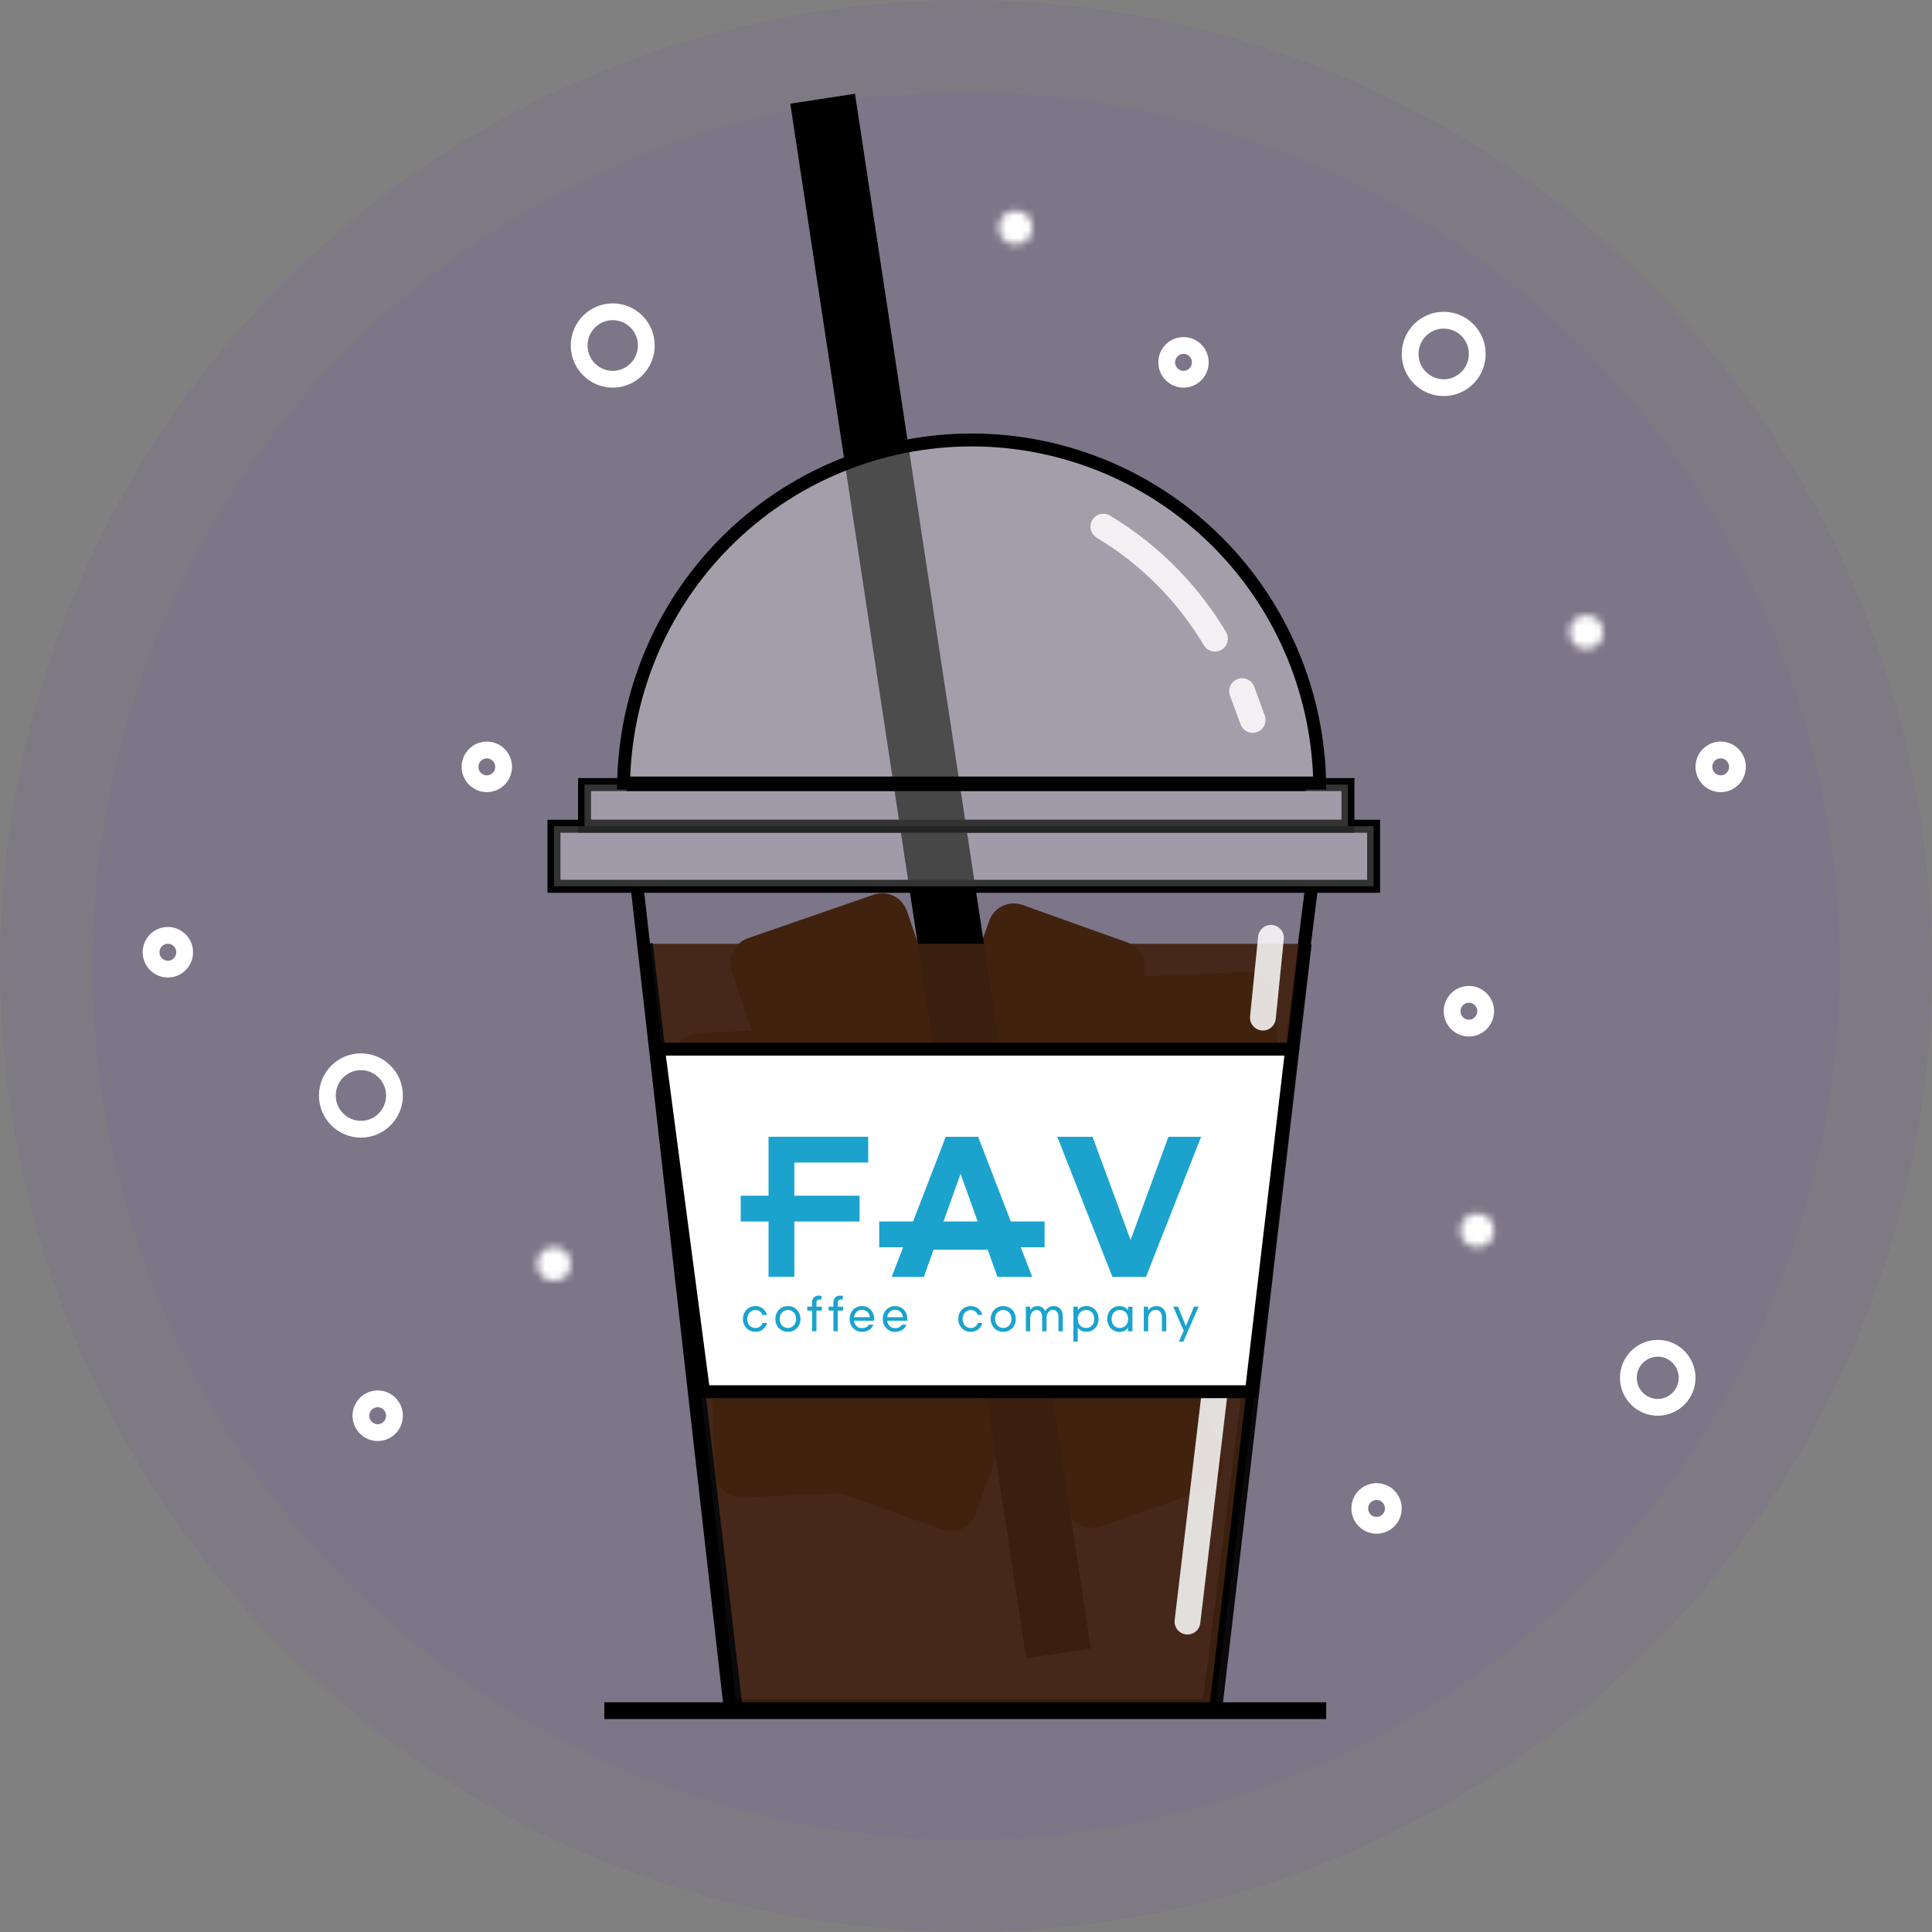 <svg width="264" height="264" viewBox="0 0 264 264" fill="none" xmlns="http://www.w3.org/2000/svg">
<rect x="0" y="0" width="264" height="264" fill="#808080" stroke="none"/>
<circle cx="132" cy="132" r="132" fill="#6F22D2" fill-opacity="0.06"/>
<circle cx="132" cy="132" r="119.374" fill="#6F22D2" fill-opacity="0.06"/>
<path d="M125.924 141.264L108.72 147.215C106.861 147.861 104.835 146.871 104.192 145.004L99.981 132.756C99.338 130.89 100.325 128.855 102.184 128.21L119.388 122.258C121.246 121.612 123.272 122.603 123.915 124.469L128.126 136.718C128.769 138.584 127.782 140.618 125.924 141.264Z" fill="#40220F"/>
<path d="M164.731 203.58L150.319 208.568C148.461 209.213 146.435 208.223 145.792 206.357L141.581 194.108C140.938 192.242 141.924 190.208 143.783 189.562L158.195 184.574C160.053 183.929 162.079 184.919 162.722 186.785L166.933 199.034C167.576 200.909 166.589 202.943 164.731 203.58Z" fill="#40220F"/>
<path d="M147.356 147.728L132.998 142.59C131.148 141.927 130.179 139.884 130.839 138.027L135.173 125.822C135.834 123.965 137.869 122.992 139.719 123.655L154.077 128.794C155.927 129.457 156.896 131.5 156.235 133.357L151.901 145.562C151.241 147.428 149.206 148.392 147.356 147.728Z" fill="#40220F"/>
<path d="M128.817 209.036L114.458 203.898C112.608 203.235 111.639 201.192 112.3 199.335L116.634 187.13C117.295 185.273 119.329 184.3 121.179 184.963L135.538 190.102C137.388 190.765 138.357 192.808 137.696 194.665L133.362 206.87C132.701 208.727 130.666 209.7 128.817 209.036Z" fill="#40220F"/>
<path d="M171.593 157.228L151.544 158.086C149.579 158.166 147.914 156.636 147.835 154.664L147.104 137.382C147.025 135.41 148.549 133.739 150.513 133.659L170.562 132.801C172.527 132.722 174.191 134.252 174.271 136.224L175.002 153.505C175.081 155.477 173.557 157.14 171.593 157.228Z" fill="#40220F"/>
<path d="M121.505 203.774L101.456 204.632C99.492 204.712 97.827 203.182 97.748 201.209L97.016 183.928C96.937 181.956 98.461 180.285 100.426 180.205L120.475 179.347C122.439 179.268 124.104 180.798 124.183 182.77L124.914 200.051C124.994 202.023 123.47 203.686 121.505 203.774Z" fill="#40220F"/>
<path d="M116.563 164.719L96.514 165.577C94.55 165.657 92.885 164.127 92.806 162.155L92.075 144.874C91.995 142.901 93.519 141.23 95.484 141.15L115.533 140.293C117.497 140.213 119.162 141.743 119.241 143.715L119.972 160.996C120.052 162.968 118.528 164.631 116.563 164.719Z" fill="#40220F"/>
<path d="M135.855 162.57L118.484 156.362C116.634 155.698 115.665 153.655 116.326 151.798L121.611 136.887C122.272 135.03 124.306 134.057 126.156 134.721L143.528 140.929C145.377 141.592 146.346 143.635 145.686 145.493L140.4 160.403C139.74 162.261 137.705 163.233 135.855 162.57Z" fill="#40220F"/>
<path d="M87.045 121.109L99.73 233.047H165.162L179.239 121.109" stroke="black" stroke-width="1.763" stroke-miterlimit="10"/>
<path d="M187.695 112.903H75.699V121.11H187.695V112.903Z" stroke="black" stroke-width="1.763" stroke-miterlimit="10"/>
<path d="M184.19 107.207H79.875V112.903H184.19V107.207Z" stroke="black" stroke-width="1.763" stroke-miterlimit="10"/>
<path d="M116.089 13.818L108.992 14.904L140.965 225.622L148.062 224.536L116.089 13.818Z" fill="black" stroke="black" stroke-width="1.763" stroke-miterlimit="10"/>
<path opacity="0.28" d="M187.695 112.903H75.699V121.11H187.695V112.903Z" fill="white" stroke="black" stroke-width="1.763" stroke-miterlimit="10"/>
<g opacity="0.92">
<path d="M88.316 128.969L100.645 233.931H166.078L178.352 128.969" fill="#40220F"/>
<path d="M88.316 128.969L100.645 233.931H166.078L178.352 128.969" stroke="black" stroke-width="1.763" stroke-miterlimit="10"/>
</g>
<path opacity="0.28" d="M184.19 112.903H79.875V107.207H81.319H184.19V112.903Z" fill="white" stroke="black" stroke-width="1.763" stroke-miterlimit="10"/>
<path d="M178.428 107.207H85.627" stroke="black" stroke-width="1.763" stroke-miterlimit="10"/>
<path opacity="0.85" d="M166.81 183.265L162.264 221.586" stroke="white" stroke-width="3.526" stroke-miterlimit="10" stroke-linecap="round"/>
<path opacity="0.85" d="M173.673 128.15L172.571 139.054" stroke="white" stroke-width="3.526" stroke-miterlimit="10" stroke-linecap="round"/>
<path d="M176.5 143.361L171 190.172H96.145L89.978 143.361H176.5Z" fill="white" stroke="black" stroke-width="1.763" stroke-miterlimit="10"/>
<path d="M164.127 155.337L156.595 174.484H152.006L144.474 155.337H149.293L154.49 169.434L159.661 155.337H164.127Z" fill="#1BA3CE"/>
<path d="M134.961 170.77H127.57L126.24 174.484H121.844L129.235 155.337H133.657L141.048 174.484H136.3L134.961 170.77ZM133.648 167.064L131.261 160.396L128.874 167.064H133.648Z" fill="#1BA3CE"/>
<path d="M142.739 168.673H120.144" stroke="#1BA3CE" stroke-width="3.526" stroke-miterlimit="10"/>
<path d="M117.457 165.153H101.213" stroke="#1BA3CE" stroke-width="3.526" stroke-miterlimit="10"/>
<path d="M106.781 174.475V157.096H118.638" stroke="#1BA3CE" stroke-width="3.526" stroke-miterlimit="10"/>
<path d="M103.24 181.992C102.244 181.992 101.522 181.24 101.522 180.232C101.522 179.224 102.244 178.472 103.231 178.472C104.024 178.472 104.64 178.985 104.808 179.684H104.191C104.059 179.286 103.706 179.012 103.231 179.012C102.561 179.012 102.112 179.542 102.112 180.241C102.112 180.94 102.561 181.47 103.231 181.47C103.706 181.47 104.068 181.187 104.2 180.78H104.816C104.631 181.497 104.015 181.992 103.24 181.992Z" fill="#1BA3CE"/>
<path d="M109.379 180.232C109.379 181.24 108.657 181.992 107.67 181.992C106.675 181.992 105.953 181.24 105.953 180.232C105.953 179.224 106.675 178.472 107.67 178.472C108.657 178.472 109.379 179.224 109.379 180.232ZM106.543 180.232C106.543 180.931 107.001 181.461 107.662 181.461C108.322 181.461 108.78 180.931 108.78 180.232C108.78 179.533 108.322 179.003 107.662 179.003C107.001 179.003 106.543 179.533 106.543 180.232Z" fill="#1BA3CE"/>
<path d="M112.304 179.082H111.564V181.904H110.965V179.082H110.304V178.552H110.965V177.986C110.965 177.429 111.291 177.04 111.864 177.04C112.013 177.04 112.154 177.048 112.251 177.075V177.588C112.172 177.57 112.049 177.57 111.96 177.57C111.714 177.57 111.564 177.729 111.564 178.004V178.552H112.304V179.082Z" fill="#1BA3CE"/>
<path d="M115.22 179.082H114.48V181.904H113.881V179.082H113.22V178.552H113.881V177.986C113.881 177.429 114.207 177.04 114.779 177.04C114.929 177.04 115.07 177.048 115.167 177.075V177.588C115.088 177.57 114.964 177.57 114.876 177.57C114.63 177.57 114.48 177.729 114.48 178.004V178.552H115.22V179.082Z" fill="#1BA3CE"/>
<path d="M116.101 180.232C116.101 179.224 116.805 178.472 117.783 178.472C118.761 178.472 119.457 179.224 119.457 180.232C119.457 180.312 119.457 180.4 119.448 180.48H116.708C116.77 181.055 117.184 181.488 117.783 181.488C118.241 181.488 118.594 181.276 118.717 181.002H119.334C119.149 181.585 118.55 182.001 117.783 182.001C116.805 181.992 116.101 181.24 116.101 180.232ZM117.783 178.985C117.184 178.985 116.77 179.41 116.708 179.993H118.867C118.796 179.401 118.382 178.985 117.783 178.985Z" fill="#1BA3CE"/>
<path d="M120.629 180.232C120.629 179.224 121.333 178.472 122.311 178.472C123.289 178.472 123.985 179.224 123.985 180.232C123.985 180.312 123.985 180.4 123.976 180.48H121.236C121.298 181.055 121.712 181.488 122.311 181.488C122.769 181.488 123.121 181.276 123.245 181.002H123.861C123.676 181.585 123.077 182.001 122.311 182.001C121.333 181.992 120.629 181.24 120.629 180.232ZM122.311 178.985C121.712 178.985 121.298 179.41 121.236 179.993H123.395C123.324 179.401 122.91 178.985 122.311 178.985Z" fill="#1BA3CE"/>
<path d="M132.661 181.992C131.666 181.992 130.944 181.24 130.944 180.232C130.944 179.224 131.666 178.472 132.652 178.472C133.445 178.472 134.062 178.985 134.229 179.684H133.613C133.48 179.286 133.128 179.012 132.652 179.012C131.983 179.012 131.534 179.542 131.534 180.241C131.534 180.94 131.983 181.47 132.652 181.47C133.128 181.47 133.489 181.187 133.621 180.78H134.238C134.053 181.497 133.436 181.992 132.661 181.992Z" fill="#1BA3CE"/>
<path d="M138.802 180.232C138.802 181.24 138.079 181.992 137.093 181.992C136.097 181.992 135.375 181.24 135.375 180.232C135.375 179.224 136.097 178.472 137.093 178.472C138.088 178.472 138.802 179.224 138.802 180.232ZM135.974 180.232C135.974 180.931 136.432 181.461 137.093 181.461C137.753 181.461 138.211 180.931 138.211 180.232C138.211 179.533 137.753 179.003 137.093 179.003C136.432 179.003 135.974 179.533 135.974 180.232Z" fill="#1BA3CE"/>
<path d="M140.766 178.552V179.029C140.915 178.782 141.215 178.472 141.779 178.472C142.272 178.472 142.659 178.746 142.818 179.18C143.021 178.755 143.435 178.472 144.007 178.472C144.721 178.472 145.232 179.02 145.232 179.869V181.912H144.633V179.967C144.633 179.365 144.342 178.994 143.866 178.994C143.364 178.994 143.003 179.489 143.003 180.099V181.912H142.404V179.993C142.404 179.365 142.104 179.003 141.638 179.003C141.144 179.003 140.774 179.498 140.774 180.099V181.912H140.175V178.552H140.766V178.552Z" fill="#1BA3CE"/>
<path d="M147.275 181.409V183.337H146.676V178.552H147.275V179.048C147.442 178.756 147.856 178.464 148.464 178.464C149.415 178.464 150.12 179.224 150.12 180.224C150.12 181.232 149.415 181.984 148.464 181.984C147.856 181.993 147.451 181.701 147.275 181.409ZM149.53 180.233C149.53 179.534 149.09 179.003 148.411 179.003C147.733 179.003 147.266 179.534 147.266 180.233C147.266 180.931 147.733 181.462 148.411 181.462C149.09 181.462 149.53 180.931 149.53 180.233Z" fill="#1BA3CE"/>
<path d="M151.301 180.232C151.301 179.224 152.006 178.472 152.957 178.472C153.565 178.472 153.979 178.764 154.146 179.056V178.561H154.745V181.921H154.146V181.426C153.979 181.718 153.565 182.01 152.957 182.01C152.014 181.992 151.301 181.24 151.301 180.232ZM154.155 180.232C154.155 179.533 153.688 179.003 153.01 179.003C152.34 179.003 151.891 179.533 151.891 180.232C151.891 180.931 152.332 181.461 153.01 181.461C153.688 181.461 154.155 180.931 154.155 180.232Z" fill="#1BA3CE"/>
<path d="M156.886 178.552V179.065C157.027 178.817 157.406 178.472 158.022 178.472C158.815 178.472 159.37 179.038 159.37 179.949V181.912H158.771V180.046C158.771 179.365 158.445 178.994 157.899 178.994C157.318 178.994 156.895 179.542 156.895 180.17V181.912H156.296V178.552H156.886Z" fill="#1BA3CE"/>
<path d="M163.784 178.552L161.696 183.336H161.088L161.749 181.842L160.313 178.552H160.974L162.048 181.196L163.158 178.552H163.784Z" fill="#1BA3CE"/>
<g opacity="0.85">
<path d="M169.726 94.437C170.21 95.746 170.686 97.064 171.171 98.373Z" fill="white"/>
<path d="M169.726 94.437C170.21 95.746 170.686 97.064 171.171 98.373" stroke="white" stroke-width="3.526" stroke-miterlimit="10" stroke-linecap="round"/>
</g>
<g opacity="0.85">
<path d="M150.768 71.964C153.719 73.742 157.498 76.474 161.119 80.569C163.198 82.921 164.801 85.23 166.017 87.273" fill="white"/>
<path d="M150.768 71.964C153.719 73.742 157.498 76.474 161.119 80.569C163.198 82.921 164.801 85.23 166.017 87.273" stroke="white" stroke-width="3.526" stroke-miterlimit="10" stroke-linecap="round"/>
</g>
<path d="M176.718 89.602C178.997 95.125 180.222 101.026 180.331 106.998H132.772L85.213 106.998C85.322 101.026 86.547 95.125 88.826 89.602C91.216 83.807 94.721 78.542 99.138 74.107C103.555 69.672 108.799 66.155 114.57 63.755C120.341 61.355 126.526 60.12 132.772 60.12C139.018 60.12 145.203 61.355 150.974 63.755C156.745 66.155 161.989 69.672 166.406 74.107C170.823 78.542 174.327 83.807 176.718 89.602Z" fill="white" fill-opacity="0.3" stroke="black" stroke-width="1.763"/>
<path d="M82.581 233.757H181.219" stroke="black" stroke-width="2.295"/>
<path d="M53.906 149.697C53.906 152.247 51.848 154.306 49.319 154.306C46.79 154.306 44.732 152.247 44.732 149.697C44.732 147.146 46.79 145.087 49.319 145.087C51.848 145.087 53.906 147.146 53.906 149.697Z" stroke="white" stroke-width="2.295"/>
<path d="M201.863 48.364C201.863 50.914 199.805 52.973 197.276 52.973C194.747 52.973 192.689 50.914 192.689 48.364C192.689 45.813 194.747 43.754 197.276 43.754C199.805 43.754 201.863 45.813 201.863 48.364Z" stroke="white" stroke-width="2.295"/>
<path d="M203.01 138.181C203.01 139.459 201.979 140.488 200.717 140.488C199.455 140.488 198.424 139.459 198.424 138.181C198.424 136.903 199.455 135.874 200.717 135.874C201.979 135.874 203.01 136.903 203.01 138.181Z" stroke="white" stroke-width="2.295"/>
<mask id="path-50-inside-1" fill="white">
<ellipse cx="201.864" cy="168.121" rx="2.294" ry="2.303"/>
</mask>
<path d="M201.862 168.121C201.862 168.123 201.862 168.125 201.862 168.125C201.862 168.126 201.862 168.127 201.862 168.127C201.862 168.127 201.862 168.126 201.862 168.126C201.862 168.126 201.861 168.128 201.86 168.129C201.858 168.131 201.857 168.131 201.86 168.13C201.861 168.13 201.863 168.129 201.864 168.129C201.866 168.128 201.866 168.128 201.864 168.128V172.719C204.407 172.719 206.453 170.652 206.453 168.121H201.862ZM201.864 168.128C201.862 168.128 201.862 168.128 201.863 168.129C201.865 168.129 201.867 168.13 201.868 168.13C201.871 168.131 201.87 168.131 201.868 168.129C201.866 168.128 201.866 168.126 201.866 168.126C201.866 168.126 201.866 168.127 201.866 168.127C201.866 168.127 201.866 168.126 201.866 168.125C201.866 168.125 201.865 168.123 201.865 168.121H197.274C197.274 170.652 199.321 172.719 201.864 172.719V168.128ZM201.865 168.121C201.865 168.119 201.866 168.117 201.866 168.116C201.866 168.116 201.866 168.115 201.866 168.115C201.866 168.115 201.866 168.115 201.866 168.116C201.866 168.116 201.866 168.114 201.868 168.112C201.87 168.11 201.871 168.111 201.868 168.112C201.867 168.112 201.865 168.113 201.863 168.113C201.862 168.114 201.862 168.113 201.864 168.113V163.522C199.321 163.522 197.274 165.59 197.274 168.121H201.865ZM201.864 168.113C201.866 168.113 201.866 168.114 201.864 168.113C201.863 168.113 201.861 168.112 201.86 168.112C201.857 168.111 201.858 168.11 201.86 168.112C201.861 168.114 201.862 168.116 201.862 168.116C201.862 168.115 201.862 168.115 201.862 168.115C201.862 168.115 201.862 168.116 201.862 168.116C201.862 168.117 201.862 168.119 201.862 168.121H206.453C206.453 165.59 204.407 163.522 201.864 163.522V168.113Z" fill="white" mask="url(#path-50-inside-1)"/>
<mask id="path-52-inside-2" fill="white">
<ellipse cx="138.781" cy="31.091" rx="2.294" ry="2.303"/>
</mask>
<path d="M138.78 31.091C138.78 31.093 138.78 31.094 138.78 31.095C138.78 31.096 138.779 31.096 138.779 31.096C138.779 31.096 138.779 31.096 138.78 31.096C138.78 31.096 138.779 31.097 138.777 31.099C138.775 31.101 138.775 31.101 138.777 31.1C138.778 31.099 138.78 31.099 138.782 31.098C138.783 31.098 138.784 31.098 138.781 31.098V35.689C141.325 35.689 143.371 33.622 143.371 31.091H138.78ZM138.781 31.098C138.779 31.098 138.779 31.098 138.781 31.098C138.783 31.099 138.784 31.099 138.786 31.1C138.788 31.101 138.788 31.101 138.786 31.099C138.784 31.097 138.783 31.096 138.783 31.096C138.783 31.096 138.783 31.096 138.783 31.096C138.783 31.096 138.783 31.096 138.783 31.095C138.783 31.094 138.783 31.093 138.783 31.091H134.192C134.192 33.622 136.238 35.689 138.781 35.689V31.098ZM138.783 31.091C138.783 31.088 138.783 31.087 138.783 31.086C138.783 31.085 138.783 31.085 138.783 31.085C138.783 31.085 138.783 31.085 138.783 31.085C138.783 31.085 138.784 31.084 138.786 31.082C138.788 31.08 138.788 31.08 138.786 31.081C138.784 31.082 138.783 31.082 138.781 31.083C138.779 31.083 138.779 31.083 138.781 31.083V26.492C136.238 26.492 134.192 28.56 134.192 31.091H138.783ZM138.781 31.083C138.784 31.083 138.783 31.083 138.782 31.083C138.78 31.082 138.778 31.082 138.777 31.081C138.775 31.08 138.775 31.08 138.777 31.082C138.779 31.084 138.78 31.085 138.78 31.085C138.779 31.085 138.779 31.085 138.779 31.085C138.779 31.085 138.78 31.085 138.78 31.086C138.78 31.087 138.78 31.088 138.78 31.091H143.371C143.371 28.56 141.325 26.492 138.781 26.492V31.083Z" fill="white" mask="url(#path-52-inside-2)"/>
<mask id="path-54-inside-3" fill="white">
<ellipse cx="75.699" cy="172.727" rx="2.294" ry="2.303"/>
</mask>
<path d="M75.697 172.727C75.697 172.729 75.697 172.731 75.697 172.731C75.697 172.732 75.697 172.732 75.697 172.733C75.697 172.733 75.697 172.732 75.697 172.732C75.697 172.732 75.697 172.733 75.695 172.735C75.693 172.737 75.692 172.737 75.695 172.736C75.696 172.735 75.698 172.735 75.699 172.735C75.701 172.734 75.701 172.734 75.699 172.734V177.325C78.242 177.325 80.288 175.258 80.288 172.727H75.697ZM75.699 172.734C75.697 172.734 75.697 172.734 75.699 172.735C75.7 172.735 75.702 172.735 75.703 172.736C75.706 172.737 75.705 172.737 75.703 172.735C75.701 172.733 75.701 172.732 75.701 172.732C75.701 172.732 75.701 172.733 75.701 172.733C75.701 172.732 75.701 172.732 75.701 172.731C75.701 172.731 75.701 172.729 75.701 172.727H71.11C71.11 175.258 73.156 177.325 75.699 177.325V172.734ZM75.701 172.727C75.701 172.725 75.701 172.723 75.701 172.722C75.701 172.722 75.701 172.721 75.701 172.721C75.701 172.721 75.701 172.721 75.701 172.722C75.701 172.722 75.701 172.72 75.703 172.718C75.705 172.716 75.706 172.717 75.703 172.718C75.702 172.718 75.7 172.719 75.699 172.719C75.697 172.719 75.697 172.719 75.699 172.719V168.128C73.156 168.128 71.11 170.196 71.11 172.727H75.701ZM75.699 172.719C75.701 172.719 75.701 172.719 75.699 172.719C75.698 172.719 75.696 172.718 75.695 172.718C75.692 172.717 75.693 172.716 75.695 172.718C75.697 172.72 75.697 172.722 75.697 172.722C75.697 172.721 75.697 172.721 75.697 172.721C75.697 172.721 75.697 172.722 75.697 172.722C75.697 172.723 75.697 172.725 75.697 172.727H80.288C80.288 170.196 78.242 168.128 75.699 168.128V172.719Z" fill="white" mask="url(#path-54-inside-3)"/>
<mask id="path-56-inside-4" fill="white">
<ellipse cx="216.774" cy="86.363" rx="2.294" ry="2.303"/>
</mask>
<path d="M216.773 86.363C216.773 86.365 216.773 86.367 216.772 86.368C216.772 86.368 216.772 86.369 216.772 86.369C216.772 86.369 216.772 86.369 216.772 86.368C216.772 86.368 216.772 86.37 216.77 86.372C216.768 86.374 216.767 86.373 216.77 86.372C216.771 86.372 216.773 86.371 216.775 86.371C216.776 86.371 216.776 86.371 216.774 86.371V90.962C219.317 90.962 221.364 88.894 221.364 86.363H216.773ZM216.774 86.371C216.772 86.371 216.772 86.371 216.774 86.371C216.775 86.371 216.777 86.372 216.779 86.372C216.781 86.373 216.78 86.374 216.779 86.372C216.777 86.37 216.776 86.368 216.776 86.368C216.776 86.369 216.776 86.369 216.776 86.369C216.776 86.369 216.776 86.368 216.776 86.368C216.776 86.367 216.776 86.365 216.776 86.363H212.185C212.185 88.894 214.231 90.962 216.774 90.962V86.371ZM216.776 86.363C216.776 86.361 216.776 86.359 216.776 86.359C216.776 86.358 216.776 86.357 216.776 86.357C216.776 86.357 216.776 86.358 216.776 86.358C216.776 86.358 216.777 86.356 216.779 86.355C216.78 86.353 216.781 86.353 216.779 86.354C216.777 86.355 216.775 86.355 216.774 86.355C216.772 86.356 216.772 86.356 216.774 86.356V81.765C214.231 81.765 212.185 83.832 212.185 86.363H216.776ZM216.774 86.356C216.776 86.356 216.776 86.356 216.775 86.355C216.773 86.355 216.771 86.355 216.77 86.354C216.767 86.353 216.768 86.353 216.77 86.355C216.772 86.356 216.772 86.358 216.772 86.358C216.772 86.358 216.772 86.357 216.772 86.357C216.772 86.357 216.772 86.358 216.772 86.359C216.773 86.359 216.773 86.361 216.773 86.363H221.364C221.364 83.832 219.317 81.765 216.774 81.765V86.356Z" fill="white" mask="url(#path-56-inside-4)"/>
<path d="M237.419 104.788C237.419 106.066 236.388 107.094 235.125 107.094C233.863 107.094 232.832 106.066 232.832 104.788C232.832 103.509 233.863 102.481 235.125 102.481C236.388 102.481 237.419 103.509 237.419 104.788Z" stroke="white" stroke-width="2.295"/>
<path d="M190.393 206.121C190.393 207.399 189.363 208.428 188.1 208.428C186.838 208.428 185.807 207.399 185.807 206.121C185.807 204.843 186.838 203.814 188.1 203.814C189.363 203.814 190.393 204.843 190.393 206.121Z" stroke="white" stroke-width="2.295"/>
<path d="M164.014 49.515C164.014 50.793 162.983 51.821 161.72 51.821C160.458 51.821 159.427 50.793 159.427 49.515C159.427 48.236 160.458 47.208 161.72 47.208C162.983 47.208 164.014 48.236 164.014 49.515Z" stroke="white" stroke-width="2.295"/>
<path d="M68.816 104.788C68.816 106.066 67.785 107.094 66.523 107.094C65.261 107.094 64.23 106.066 64.23 104.788C64.23 103.509 65.261 102.481 66.523 102.481C67.785 102.481 68.816 103.509 68.816 104.788Z" stroke="white" stroke-width="2.295"/>
<path d="M53.906 193.454C53.906 194.732 52.875 195.761 51.613 195.761C50.351 195.761 49.32 194.732 49.32 193.454C49.32 192.176 50.351 191.147 51.613 191.147C52.875 191.147 53.906 192.176 53.906 193.454Z" stroke="white" stroke-width="2.295"/>
<path d="M25.232 130.121C25.232 131.399 24.201 132.428 22.939 132.428C21.677 132.428 20.646 131.399 20.646 130.121C20.646 128.843 21.677 127.814 22.939 127.814C24.201 127.814 25.232 128.843 25.232 130.121Z" stroke="white" stroke-width="2.295"/>
<path d="M230.537 188.272C230.537 190.504 228.736 192.306 226.523 192.306C224.311 192.306 222.51 190.504 222.51 188.272C222.51 186.04 224.311 184.238 226.523 184.238C228.736 184.238 230.537 186.04 230.537 188.272Z" stroke="white" stroke-width="2.295"/>
<path d="M88.315 47.212C88.315 49.762 86.257 51.822 83.728 51.822C81.199 51.822 79.141 49.762 79.141 47.212C79.141 44.661 81.199 42.602 83.728 42.602C86.257 42.602 88.315 44.661 88.315 47.212Z" stroke="white" stroke-width="2.295"/>
</svg>
